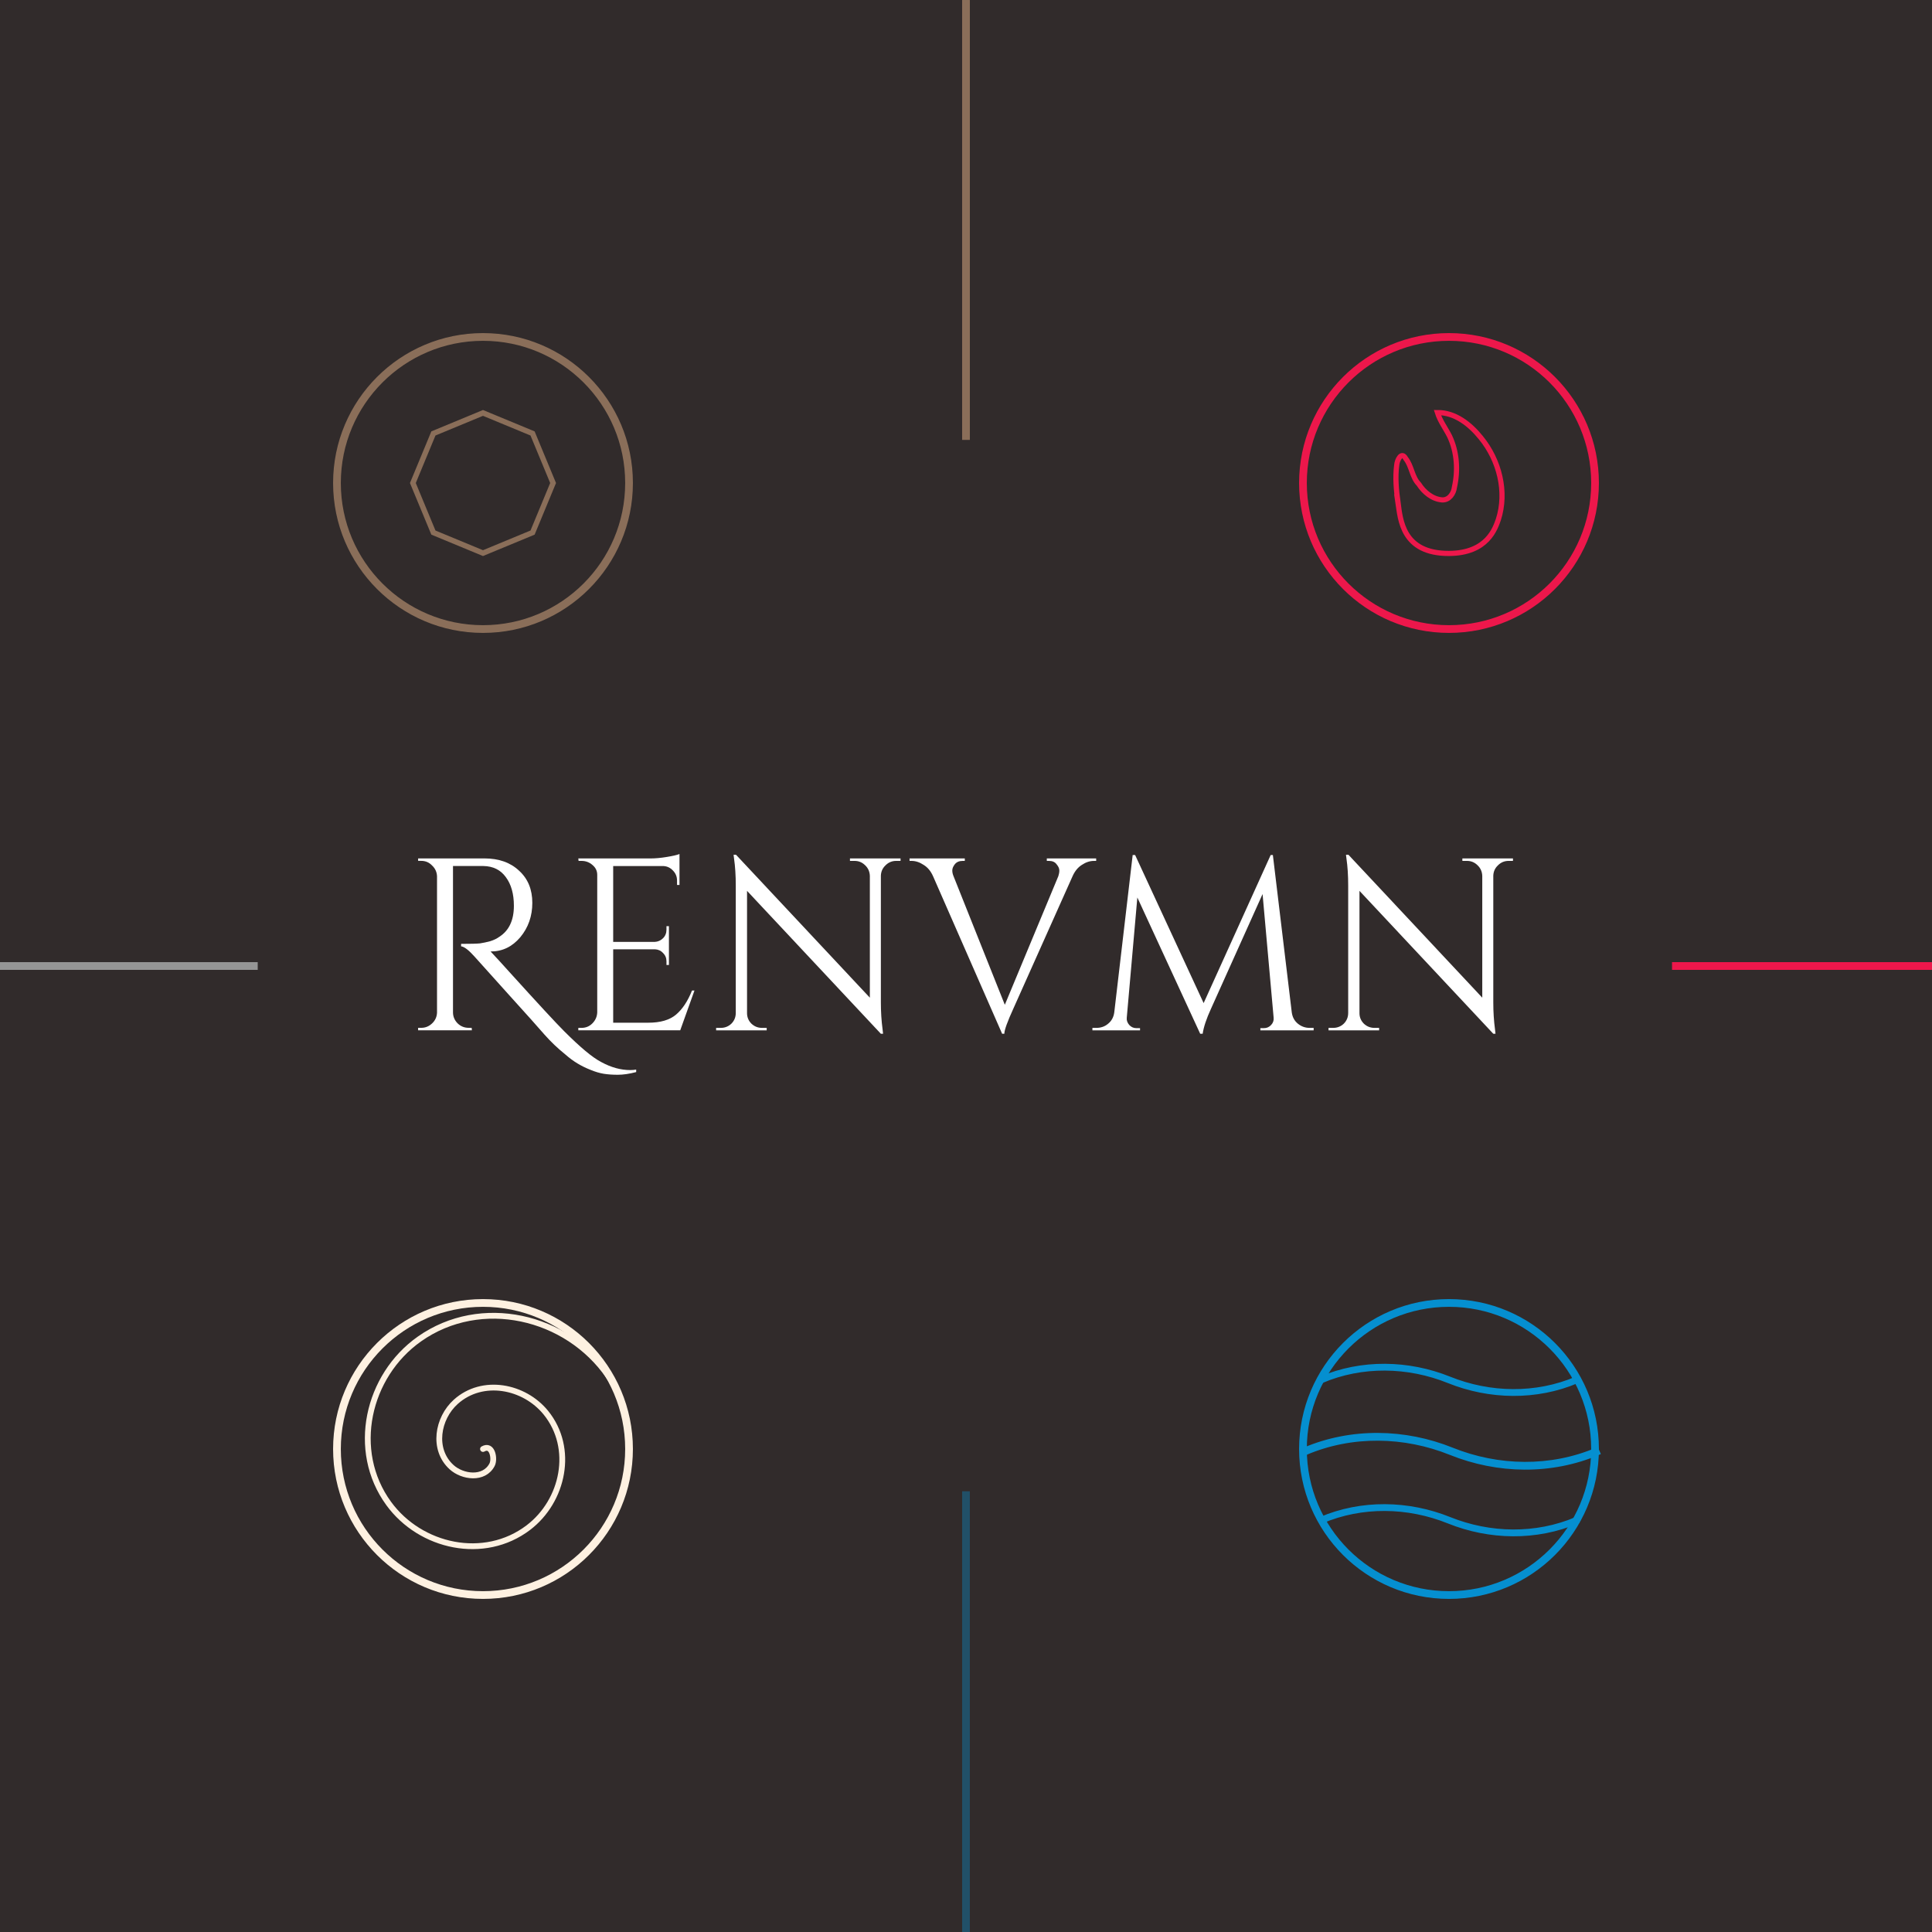 <?xml version="1.0" encoding="UTF-8" standalone="no"?>
<!-- Created with Inkscape (http://www.inkscape.org/) -->

<svg
   xmlns:dc="http://purl.org/dc/elements/1.1/"
   xmlns:cc="http://creativecommons.org/ns#"
   xmlns:rdf="http://www.w3.org/1999/02/22-rdf-syntax-ns#"
   xmlns:svg="http://www.w3.org/2000/svg"
   xmlns="http://www.w3.org/2000/svg"
   xmlns:sodipodi="http://sodipodi.sourceforge.net/DTD/sodipodi-0.dtd"
   xmlns:inkscape="http://www.inkscape.org/namespaces/inkscape"
   width="500"
   height="500"
   viewBox="0 0 132.292 132.292"
   version="1.1"
   id="svg8"
   inkscape:version="0.92.3 (2405546, 2018-03-11)"
   sodipodi:docname="Renvmn ANOTHER.svg"
   inkscape:export-filename="C:\Users\Norshafiq Kuzaimie\Desktop\Renvmn Another.png"
   inkscape:export-xdpi="278.39999"
   inkscape:export-ydpi="278.39999">
  <sodipodi:namedview
     id="base"
     pagecolor="#ffffff"
     bordercolor="#666666"
     borderopacity="1.0"
     inkscape:pageopacity="0.0"
     inkscape:pageshadow="2"
     inkscape:zoom="1"
     inkscape:cx="423.62476"
     inkscape:cy="207.53944"
     inkscape:document-units="mm"
     inkscape:current-layer="layer1"
     showgrid="false"
     units="px"
     inkscape:window-width="1920"
     inkscape:window-height="1057"
     inkscape:window-x="-8"
     inkscape:window-y="-8"
     inkscape:window-maximized="1"
     inkscape:snap-grids="true"
     inkscape:snap-bbox="true"
     inkscape:bbox-paths="false"
     inkscape:bbox-nodes="false"
     showguides="false"
     inkscape:guide-bbox="true"
     inkscape:snap-bbox-midpoints="true"
     inkscape:snap-bbox-edge-midpoints="true"
     inkscape:snap-page="true"
     inkscape:snap-global="true"
     inkscape:object-paths="true"
     inkscape:snap-intersection-paths="false"
     inkscape:snap-smooth-nodes="true"
     inkscape:object-nodes="false"
     inkscape:lockguides="false">
    <sodipodi:guide
       id="guide11187"
       position="0.0,0"
       orientation="132.292,0"
       inkscape:locked="false" />
    <sodipodi:guide
       id="guide11189"
       position="66.146,0"
       orientation="132.292,0"
       inkscape:locked="false" />
    <sodipodi:guide
       id="guide11191"
       position="132.292,0"
       orientation="132.292,0"
       inkscape:locked="false" />
    <sodipodi:guide
       id="guide11193"
       position="0,0.0"
       orientation="0,132.292"
       inkscape:locked="false" />
    <sodipodi:guide
       id="guide11195"
       position="0,66.146"
       orientation="0,132.292"
       inkscape:locked="false" />
    <sodipodi:guide
       id="guide11197"
       position="0,132.292"
       orientation="0,132.292"
       inkscape:locked="false" />
  </sodipodi:namedview>
  <defs
     id="defs2" />
  <g
     inkscape:label="Layer 1"
     inkscape:groupmode="layer"
     id="layer1"
     transform="translate(0,-164.708)">
    <rect
       y="164.708"
       x="-1.780192e-005"
       height="132.292"
       width="132.292"
       id="rect10659"
       style="opacity:1;fill:#312b2b;fill-opacity:1;fill-rule:evenodd;stroke:none;stroke-width:0.529;stroke-linecap:square;stroke-linejoin:miter;stroke-miterlimit:4;stroke-dasharray:none;stroke-dashoffset:0;stroke-opacity:1;paint-order:markers fill stroke"
       inkscape:label="BG" />
    <path
       inkscape:connector-curvature="0"
       id="path10783"
       d="m 65.881,164.709 v 30.121 H 66.41 v -30.121 z"
       style="color:#000000;font-style:normal;font-variant:normal;font-weight:normal;font-stretch:normal;font-size:medium;line-height:normal;font-family:sans-serif;font-variant-ligatures:normal;font-variant-position:normal;font-variant-caps:normal;font-variant-numeric:normal;font-variant-alternates:normal;font-feature-settings:normal;text-indent:0;text-align:start;text-decoration:none;text-decoration-line:none;text-decoration-style:solid;text-decoration-color:#000000;letter-spacing:normal;word-spacing:normal;text-transform:none;writing-mode:lr-tb;direction:ltr;text-orientation:mixed;dominant-baseline:auto;baseline-shift:baseline;text-anchor:start;white-space:normal;shape-padding:0;clip-rule:nonzero;display:inline;overflow:visible;visibility:visible;opacity:1;isolation:auto;mix-blend-mode:normal;color-interpolation:sRGB;color-interpolation-filters:linearRGB;solid-color:#000000;solid-opacity:1;vector-effect:none;fill:#8a6e59;fill-opacity:1;fill-rule:nonzero;stroke:none;stroke-width:0.358;stroke-linecap:butt;stroke-linejoin:miter;stroke-miterlimit:4;stroke-dasharray:none;stroke-dashoffset:0;stroke-opacity:1;color-rendering:auto;image-rendering:auto;shape-rendering:auto;text-rendering:auto;enable-background:accumulate"
       inkscape:label="Earth Line" />
    <path
       style="color:#000000;font-style:normal;font-variant:normal;font-weight:normal;font-stretch:normal;font-size:medium;line-height:normal;font-family:sans-serif;font-variant-ligatures:normal;font-variant-position:normal;font-variant-caps:normal;font-variant-numeric:normal;font-variant-alternates:normal;font-feature-settings:normal;text-indent:0;text-align:start;text-decoration:none;text-decoration-line:none;text-decoration-style:solid;text-decoration-color:#000000;letter-spacing:normal;word-spacing:normal;text-transform:none;writing-mode:lr-tb;direction:ltr;text-orientation:mixed;dominant-baseline:auto;baseline-shift:baseline;text-anchor:start;white-space:normal;shape-padding:0;clip-rule:nonzero;display:inline;overflow:visible;visibility:visible;opacity:1;isolation:auto;mix-blend-mode:normal;color-interpolation:sRGB;color-interpolation-filters:linearRGB;solid-color:#000000;solid-opacity:1;vector-effect:none;fill:#959595;fill-opacity:1;fill-rule:nonzero;stroke:none;stroke-width:0.274;stroke-linecap:butt;stroke-linejoin:miter;stroke-miterlimit:4;stroke-dasharray:none;stroke-dashoffset:0;stroke-opacity:1;color-rendering:auto;image-rendering:auto;shape-rendering:auto;text-rendering:auto;enable-background:accumulate"
       d="m 17.647,231.119 v -0.529 H -2.5755467e-4 v 0.529 z"
       id="path11183"
       inkscape:connector-curvature="0"
       inkscape:label="Air Line" />
    <g
       id="g9642"
       inkscape:label="Air">
      <circle
         id="circle10779"
         r="10"
         cy="263.927"
         cx="33.073"
         style="opacity:1;fill:none;fill-opacity:1;fill-rule:evenodd;stroke:#fef1e1;stroke-width:0.529;stroke-linecap:square;stroke-linejoin:miter;stroke-miterlimit:4;stroke-dasharray:none;stroke-dashoffset:0;stroke-opacity:1;paint-order:markers fill stroke"
         inkscape:label="Air Circle" />
      <path
         sodipodi:type="spiral"
         style="fill:none;fill-rule:evenodd;stroke:#fef1e1;stroke-width:0.397;stroke-linecap:round;stroke-linejoin:round;stroke-miterlimit:4;stroke-dasharray:none;stroke-opacity:1"
         id="path10787"
         sodipodi:cx="33.072899"
         sodipodi:cy="263.92709"
         sodipodi:expansion="1"
         sodipodi:revolution="2.0154624"
         sodipodi:radius="10.020138"
         sodipodi:argument="-19.373156"
         sodipodi:t0="0"
         d="m 33.073,263.927 c 0.648,-0.374 0.824,0.689 0.621,1.076 -0.548,1.051 -2.027,0.847 -2.774,0.167 -1.336,-1.218 -0.96,-3.349 0.288,-4.472 1.832,-1.648 4.69,-1.081 6.17,0.743 1.972,2.431 1.206,6.039 -1.198,7.868 -3.025,2.301 -7.392,1.333 -9.566,-1.653 -2.633,-3.617 -1.461,-8.746 2.108,-11.263 4.207,-2.967 10.101,-1.59 12.961,2.563 0.184,0.267 0.355,0.543 0.512,0.827"
         inkscape:label="Air Flow" />
    </g>
    <g
       id="g9638"
       inkscape:label="Water">
      <circle
         style="opacity:1;fill:none;fill-opacity:1;fill-rule:evenodd;stroke:#058fd0;stroke-width:0.529;stroke-linecap:square;stroke-linejoin:miter;stroke-miterlimit:4;stroke-dasharray:none;stroke-dashoffset:0;stroke-opacity:1;paint-order:markers fill stroke"
         cx="99.219"
         cy="263.927"
         r="10"
         id="circle10777"
         inkscape:label="Water Circle" />
      <path
         style="color:#000000;font-style:normal;font-variant:normal;font-weight:normal;font-stretch:normal;font-size:medium;line-height:normal;font-family:sans-serif;font-variant-ligatures:normal;font-variant-position:normal;font-variant-caps:normal;font-variant-numeric:normal;font-variant-alternates:normal;font-feature-settings:normal;text-indent:0;text-align:start;text-decoration:none;text-decoration-line:none;text-decoration-style:solid;text-decoration-color:#000000;letter-spacing:normal;word-spacing:normal;text-transform:none;writing-mode:lr-tb;direction:ltr;text-orientation:mixed;dominant-baseline:auto;baseline-shift:baseline;text-anchor:start;white-space:normal;shape-padding:0;clip-rule:nonzero;display:inline;overflow:visible;visibility:visible;opacity:1;isolation:auto;mix-blend-mode:normal;color-interpolation:sRGB;color-interpolation-filters:linearRGB;solid-color:#000000;solid-opacity:1;vector-effect:none;fill:#058fd0;fill-opacity:1;fill-rule:evenodd;stroke:#058fd0;stroke-width:1;stroke-linecap:butt;stroke-linejoin:miter;stroke-miterlimit:4;stroke-dasharray:none;stroke-dashoffset:0;stroke-opacity:1;color-rendering:auto;image-rendering:auto;shape-rendering:auto;text-rendering:auto;enable-background:accumulate"
         d="m 356.088,370.758 c -6.503,-0.034 -13.004,1.191 -19.082,3.779 l 0.398,0.924 c 11.893,-5.064 25.466,-4.803 37.412,0.006 12.178,4.902 26.021,5.17 38.178,-0.006 l -0.398,-0.924 c -11.893,5.064 -25.466,4.808 -37.412,0 -6.089,-2.451 -12.593,-3.746 -19.096,-3.779 z"
         transform="matrix(0.265,0,0,0.265,0,164.708)"
         id="path10865"
         inkscape:connector-curvature="0"
         inkscape:label="Water Flow 2" />
      <path
         inkscape:connector-curvature="0"
         id="path10879"
         d="m 94.837,267.821 c -1.507,-0.008 -3.013,0.276 -4.421,0.876 l 0.092,0.214 c 2.756,-1.173 5.9,-1.113 8.668,0.002 2.821,1.136 6.029,1.198 8.845,-0.002 l -0.092,-0.214 c -2.756,1.173 -5.9,1.114 -8.668,0 -1.411,-0.568 -2.918,-0.868 -4.424,-0.876 z"
         style="color:#000000;font-style:normal;font-variant:normal;font-weight:normal;font-stretch:normal;font-size:medium;line-height:normal;font-family:sans-serif;font-variant-ligatures:normal;font-variant-position:normal;font-variant-caps:normal;font-variant-numeric:normal;font-variant-alternates:normal;font-feature-settings:normal;text-indent:0;text-align:start;text-decoration:none;text-decoration-line:none;text-decoration-style:solid;text-decoration-color:#000000;letter-spacing:normal;word-spacing:normal;text-transform:none;writing-mode:lr-tb;direction:ltr;text-orientation:mixed;dominant-baseline:auto;baseline-shift:baseline;text-anchor:start;white-space:normal;shape-padding:0;clip-rule:nonzero;display:inline;overflow:visible;visibility:visible;opacity:1;isolation:auto;mix-blend-mode:normal;color-interpolation:sRGB;color-interpolation-filters:linearRGB;solid-color:#000000;solid-opacity:1;vector-effect:none;fill:#058fd0;fill-opacity:1;fill-rule:evenodd;stroke:#058fd0;stroke-width:0.232;stroke-linecap:butt;stroke-linejoin:miter;stroke-miterlimit:4;stroke-dasharray:none;stroke-dashoffset:0;stroke-opacity:1;color-rendering:auto;image-rendering:auto;shape-rendering:auto;text-rendering:auto;enable-background:accumulate"
         inkscape:label="Water Flow 3" />
      <path
         style="color:#000000;font-style:normal;font-variant:normal;font-weight:normal;font-stretch:normal;font-size:medium;line-height:normal;font-family:sans-serif;font-variant-ligatures:normal;font-variant-position:normal;font-variant-caps:normal;font-variant-numeric:normal;font-variant-alternates:normal;font-feature-settings:normal;text-indent:0;text-align:start;text-decoration:none;text-decoration-line:none;text-decoration-style:solid;text-decoration-color:#000000;letter-spacing:normal;word-spacing:normal;text-transform:none;writing-mode:lr-tb;direction:ltr;text-orientation:mixed;dominant-baseline:auto;baseline-shift:baseline;text-anchor:start;white-space:normal;shape-padding:0;clip-rule:nonzero;display:inline;overflow:visible;visibility:visible;opacity:1;isolation:auto;mix-blend-mode:normal;color-interpolation:sRGB;color-interpolation-filters:linearRGB;solid-color:#000000;solid-opacity:1;vector-effect:none;fill:#058fd0;fill-opacity:1;fill-rule:evenodd;stroke:#058fd0;stroke-width:0.232;stroke-linecap:butt;stroke-linejoin:miter;stroke-miterlimit:4;stroke-dasharray:none;stroke-dashoffset:0;stroke-opacity:1;color-rendering:auto;image-rendering:auto;shape-rendering:auto;text-rendering:auto;enable-background:accumulate"
         d="m 94.837,258.209 c -1.507,-0.008 -3.013,0.276 -4.421,0.876 l 0.092,0.214 c 2.756,-1.173 5.9,-1.113 8.668,0.002 2.821,1.136 6.029,1.198 8.845,-0.002 l -0.092,-0.214 c -2.756,1.173 -5.9,1.114 -8.668,0 -1.411,-0.568 -2.918,-0.868 -4.424,-0.876 z"
         id="path10881"
         inkscape:connector-curvature="0"
         inkscape:label="Water Flow 1" />
    </g>
    <g
       id="g9646"
       inkscape:label="Earth">
      <circle
         style="opacity:1;fill:none;fill-opacity:1;fill-rule:evenodd;stroke:#8a6e59;stroke-width:0.529;stroke-linecap:square;stroke-linejoin:miter;stroke-miterlimit:4;stroke-dasharray:none;stroke-dashoffset:0;stroke-opacity:1;paint-order:markers fill stroke"
         cx="33.073"
         cy="197.781"
         r="10"
         id="path10773"
         inkscape:label="Earth Circle" />
      <path
         sodipodi:type="star"
         style="opacity:1;fill:none;fill-opacity:1;fill-rule:evenodd;stroke:#8a6e59;stroke-width:0.369;stroke-linecap:square;stroke-linejoin:miter;stroke-miterlimit:4;stroke-dasharray:none;stroke-dashoffset:0;stroke-opacity:1;paint-order:markers fill stroke"
         id="path11132"
         sodipodi:sides="8"
         sodipodi:cx="33.072899"
         sodipodi:cy="197.78128"
         sodipodi:r1="4.80055"
         sodipodi:r2="4.5110412"
         sodipodi:arg1="0.78539816"
         sodipodi:arg2="1.1780972"
         inkscape:flatsided="true"
         inkscape:rounded="0"
         inkscape:randomized="0"
         d="m 36.467,201.176 -3.395,1.406 -3.395,-1.406 -1.406,-3.394 1.406,-3.394 3.395,-1.406 3.395,1.406 1.406,3.394 z"
         inkscape:transform-center-x="-0.072654387"
         inkscape:transform-center-y="0.072647154"
         inkscape:label="Earth Symbol" />
    </g>
    <g
       transform="matrix(1.02,0,0,1.02,-1.387,-6.124)"
       id="text10330"
       style="font-style:normal;font-variant:normal;font-weight:normal;font-stretch:normal;font-size:16.484px;line-height:1.25;font-family:Montserrat;-inkscape-font-specification:Montserrat;letter-spacing:0px;word-spacing:0px;fill:#ffffff;fill-opacity:1;stroke:none;stroke-width:0.618"
       aria-label="Renvmn"
       inkscape:label="Renvmn">
      <path
         inkscape:connector-curvature="0"
         id="path10542"
         style="font-style:normal;font-variant:normal;font-weight:normal;font-stretch:normal;font-family:'Cinzel Decorative';-inkscape-font-specification:'Cinzel Decorative';fill:#ffffff;stroke-width:0.618"
         d="m 44.068,239.452 q -0.692,0.181 -1.236,0.181 -0.527,0 -0.94,-0.066 -0.412,-0.066 -0.89,-0.264 -0.462,-0.181 -0.874,-0.429 -0.412,-0.247 -0.824,-0.61 -0.758,-0.61 -1.385,-1.319 -0.61,-0.709 -2.374,-2.654 -1.764,-1.962 -2.341,-2.604 -0.577,-0.643 -0.89,-0.676 v -0.165 q 0.956,0 1.269,-0.033 0.33,-0.05 0.692,-0.148 0.363,-0.115 0.61,-0.297 0.973,-0.626 0.973,-2.077 0,-1.203 -0.544,-1.929 -0.527,-0.725 -1.5,-0.742 h -2.044 v 9.824 q 0,0.412 0.297,0.725 0.313,0.313 0.758,0.313 h 0.198 l 0.016,0.165 h -3.61 v -0.165 h 0.214 q 0.412,0 0.725,-0.297 0.313,-0.297 0.33,-0.725 v -9.148 q -0.016,-0.429 -0.33,-0.725 -0.297,-0.313 -0.725,-0.313 H 29.43 v -0.165 h 4.451 q 1.451,0 2.324,0.824 0.89,0.808 0.89,2.159 0,1.335 -0.808,2.308 -0.808,0.956 -1.978,0.956 0,0 -0.016,0 0.56,0.593 1.269,1.385 2.852,3.148 3.659,3.956 0.808,0.808 1.418,1.319 0.626,0.527 1.104,0.775 0.973,0.527 1.929,0.527 0.198,0 0.396,-0.033 z"
         inkscape:label="R" />
      <path
         inkscape:connector-curvature="0"
         id="path10544"
         style="font-style:normal;font-variant:normal;font-weight:normal;font-stretch:normal;font-family:'Cinzel Decorative';-inkscape-font-specification:'Cinzel Decorative';fill:#ffffff;stroke-width:0.618"
         d="m 40.398,236.485 q 0.429,0 0.725,-0.297 0.313,-0.313 0.33,-0.742 v -9.231 q 0,-0.396 -0.313,-0.659 -0.313,-0.28 -0.742,-0.28 H 40.2 l -0.016,-0.165 h 4.83 q 0.511,0 1.104,-0.099 0.61,-0.099 0.857,-0.198 v 2.077 H 46.81 v -0.297 q 0,-0.396 -0.28,-0.676 -0.264,-0.28 -0.643,-0.297 h -3.363 v 5.093 h 2.786 q 0.33,-0.017 0.56,-0.247 0.231,-0.231 0.231,-0.577 v -0.231 h 0.165 v 2.604 H 46.101 v -0.247 q 0,-0.33 -0.231,-0.56 -0.214,-0.231 -0.544,-0.247 h -2.802 v 4.929 h 2.357 q 1.22,0 1.863,-0.544 0.643,-0.544 1.071,-1.615 h 0.165 l -0.956,2.67 h -6.841 v -0.165 z"
         inkscape:label="E" />
      <path
         inkscape:connector-curvature="0"
         id="path10546"
         style="font-style:normal;font-variant:normal;font-weight:normal;font-stretch:normal;font-family:'Cinzel Decorative';-inkscape-font-specification:'Cinzel Decorative';fill:#ffffff;stroke-width:0.618"
         d="m 61.516,225.276 q -0.412,0 -0.709,0.297 -0.297,0.28 -0.313,0.692 v 8.506 q 0,0.956 0.115,1.813 l 0.033,0.297 h -0.148 l -8.984,-9.594 v 8.209 q 0,0.412 0.297,0.709 0.297,0.28 0.709,0.28 h 0.313 v 0.165 H 49.434 v -0.165 h 0.313 q 0.412,0 0.709,-0.28 0.297,-0.297 0.297,-0.725 v -8.555 q 0,-1.006 -0.115,-1.797 l -0.033,-0.264 h 0.165 l 8.984,9.594 v -8.176 q -0.016,-0.429 -0.313,-0.709 -0.297,-0.297 -0.709,-0.297 h -0.313 v -0.165 h 3.396 v 0.165 z"
         inkscape:label="N" />
      <path
         inkscape:connector-curvature="0"
         id="path10548"
         style="font-style:normal;font-variant:normal;font-weight:normal;font-stretch:normal;font-family:'Cinzel Decorative';-inkscape-font-specification:'Cinzel Decorative';fill:#ffffff;stroke-width:0.618"
         d="m 71.634,225.111 h 3.313 v 0.165 h -0.148 q -0.412,0 -0.808,0.264 -0.396,0.247 -0.626,0.758 l -3.973,8.885 q -0.61,1.335 -0.61,1.698 h -0.148 l -4.632,-10.566 q -0.231,-0.527 -0.643,-0.775 -0.396,-0.264 -0.808,-0.264 h -0.132 v -0.165 h 3.709 v 0.165 h -0.148 q -0.346,0 -0.527,0.231 -0.165,0.214 -0.165,0.412 0,0.181 0.082,0.379 l 3.445,8.637 3.593,-8.637 q 0.066,-0.198 0.066,-0.379 0,-0.198 -0.181,-0.412 -0.165,-0.231 -0.511,-0.231 h -0.148 z"
         inkscape:label="V" />
      <path
         inkscape:connector-curvature="0"
         id="path10550"
         style="font-style:normal;font-variant:normal;font-weight:normal;font-stretch:normal;font-family:'Cinzel Decorative';-inkscape-font-specification:'Cinzel Decorative';fill:#ffffff;stroke-width:0.618"
         d="m 89.283,236.485 h 0.264 v 0.165 h -3.577 v -0.148 h 0.247 q 0.28,0 0.478,-0.214 0.198,-0.214 0.165,-0.495 l -0.742,-8.291 -3.462,7.698 q -0.462,1.006 -0.56,1.681 h -0.165 l -4.22,-9.148 -0.709,8.061 q -0.033,0.264 0.165,0.495 0.198,0.214 0.478,0.214 h 0.247 v 0.148 H 74.695 v -0.165 h 0.264 q 0.462,0 0.791,-0.28 0.346,-0.28 0.412,-0.758 l 1.236,-10.566 h 0.165 l 4.599,9.94 4.5,-9.94 h 0.148 l 1.269,10.566 q 0.066,0.478 0.412,0.758 0.346,0.28 0.791,0.28 z"
         inkscape:label="M" />
      <path
         inkscape:connector-curvature="0"
         id="path10552"
         style="font-style:normal;font-variant:normal;font-weight:normal;font-stretch:normal;font-family:'Cinzel Decorative';-inkscape-font-specification:'Cinzel Decorative';fill:#ffffff;stroke-width:0.618"
         d="m 102.629,225.276 q -0.412,0 -0.709,0.297 -0.297,0.28 -0.313,0.692 v 8.506 q 0,0.956 0.115,1.813 l 0.033,0.297 H 101.607 l -8.984,-9.594 v 8.209 q 0,0.412 0.297,0.709 0.297,0.28 0.709,0.28 h 0.313 v 0.165 h -3.396 v -0.165 h 0.313 q 0.412,0 0.709,-0.28 0.297,-0.297 0.297,-0.725 v -8.555 q 0,-1.006 -0.115,-1.797 l -0.033,-0.264 h 0.165 l 8.984,9.594 v -8.176 q -0.017,-0.429 -0.313,-0.709 -0.297,-0.297 -0.709,-0.297 h -0.313 v -0.165 h 3.396 v 0.165 z"
         inkscape:label="N" />
    </g>
    <path
       style="color:#000000;font-style:normal;font-variant:normal;font-weight:normal;font-stretch:normal;font-size:medium;line-height:normal;font-family:sans-serif;font-variant-ligatures:normal;font-variant-position:normal;font-variant-caps:normal;font-variant-numeric:normal;font-variant-alternates:normal;font-feature-settings:normal;text-indent:0;text-align:start;text-decoration:none;text-decoration-line:none;text-decoration-style:solid;text-decoration-color:#000000;letter-spacing:normal;word-spacing:normal;text-transform:none;writing-mode:lr-tb;direction:ltr;text-orientation:mixed;dominant-baseline:auto;baseline-shift:baseline;text-anchor:start;white-space:normal;shape-padding:0;clip-rule:nonzero;display:inline;overflow:visible;visibility:visible;opacity:1;isolation:auto;mix-blend-mode:normal;color-interpolation:sRGB;color-interpolation-filters:linearRGB;solid-color:#000000;solid-opacity:1;vector-effect:none;fill:#ed174b;fill-opacity:1;fill-rule:nonzero;stroke:none;stroke-width:0.275;stroke-linecap:butt;stroke-linejoin:miter;stroke-miterlimit:4;stroke-dasharray:none;stroke-dashoffset:0;stroke-opacity:1;color-rendering:auto;image-rendering:auto;shape-rendering:auto;text-rendering:auto;enable-background:accumulate"
       d="m 132.291,230.59 h -17.8 v 0.529 h 17.8 z"
       id="path11185"
       inkscape:connector-curvature="0"
       inkscape:label="Fire Line" />
    <path
       inkscape:connector-curvature="0"
       id="path11181"
       d="m 66.41,266.822 h -0.529 v 30.178 H 66.41 Z"
       style="color:#000000;font-style:normal;font-variant:normal;font-weight:normal;font-stretch:normal;font-size:medium;line-height:normal;font-family:sans-serif;font-variant-ligatures:normal;font-variant-position:normal;font-variant-caps:normal;font-variant-numeric:normal;font-variant-alternates:normal;font-feature-settings:normal;text-indent:0;text-align:start;text-decoration:none;text-decoration-line:none;text-decoration-style:solid;text-decoration-color:#000000;letter-spacing:normal;word-spacing:normal;text-transform:none;writing-mode:lr-tb;direction:ltr;text-orientation:mixed;dominant-baseline:auto;baseline-shift:baseline;text-anchor:start;white-space:normal;shape-padding:0;clip-rule:nonzero;display:inline;overflow:visible;visibility:visible;opacity:1;isolation:auto;mix-blend-mode:normal;color-interpolation:sRGB;color-interpolation-filters:linearRGB;solid-color:#000000;solid-opacity:1;vector-effect:none;fill:#215068;fill-opacity:1;fill-rule:nonzero;stroke:none;stroke-width:0.358;stroke-linecap:butt;stroke-linejoin:miter;stroke-miterlimit:4;stroke-dasharray:none;stroke-dashoffset:0;stroke-opacity:1;color-rendering:auto;image-rendering:auto;shape-rendering:auto;text-rendering:auto;enable-background:accumulate"
       inkscape:label="Water Line" />
    <g
       id="g9650"
       inkscape:label="Fire">
      <circle
         id="circle10775"
         r="10"
         cy="197.781"
         cx="99.219"
         style="opacity:1;fill:none;fill-opacity:1;fill-rule:evenodd;stroke:#ed174b;stroke-width:0.529;stroke-linecap:square;stroke-linejoin:miter;stroke-miterlimit:4;stroke-dasharray:none;stroke-dashoffset:0;stroke-opacity:1;paint-order:markers fill stroke"
         inkscape:label="Fire Circle" />
      <path
         sodipodi:nodetypes="ccccccccccsc"
         inkscape:connector-curvature="0"
         id="path11584"
         d="m 95.727,199.128 c -0.119,-0.853 -0.2,-1.726 -0.087,-2.583 0.025,-0.33 0.326,-0.965 0.614,-0.44 0.418,0.523 0.426,1.269 0.901,1.756 0.349,0.546 0.921,1.024 1.588,1.077 0.485,0.029 0.797,-0.437 0.848,-0.87 0.259,-1.157 0.18,-2.414 -0.332,-3.492 -0.274,-0.541 -0.65,-1.034 -0.834,-1.618 1.221,-0.011 2.252,0.818 2.979,1.726 1.255,1.531 1.813,3.702 1.191,5.613 -0.202,0.552 -0.72,2.295 -3.377,2.307 -3.216,0.014 -3.322,-2.354 -3.492,-3.477 z"
         style="fill:none;stroke:#ed174b;stroke-width:0.354;stroke-linecap:butt;stroke-linejoin:miter;stroke-miterlimit:4;stroke-dasharray:none;stroke-opacity:1"
         inkscape:label="Fire Symbol" />
    </g>
  </g>
</svg>
